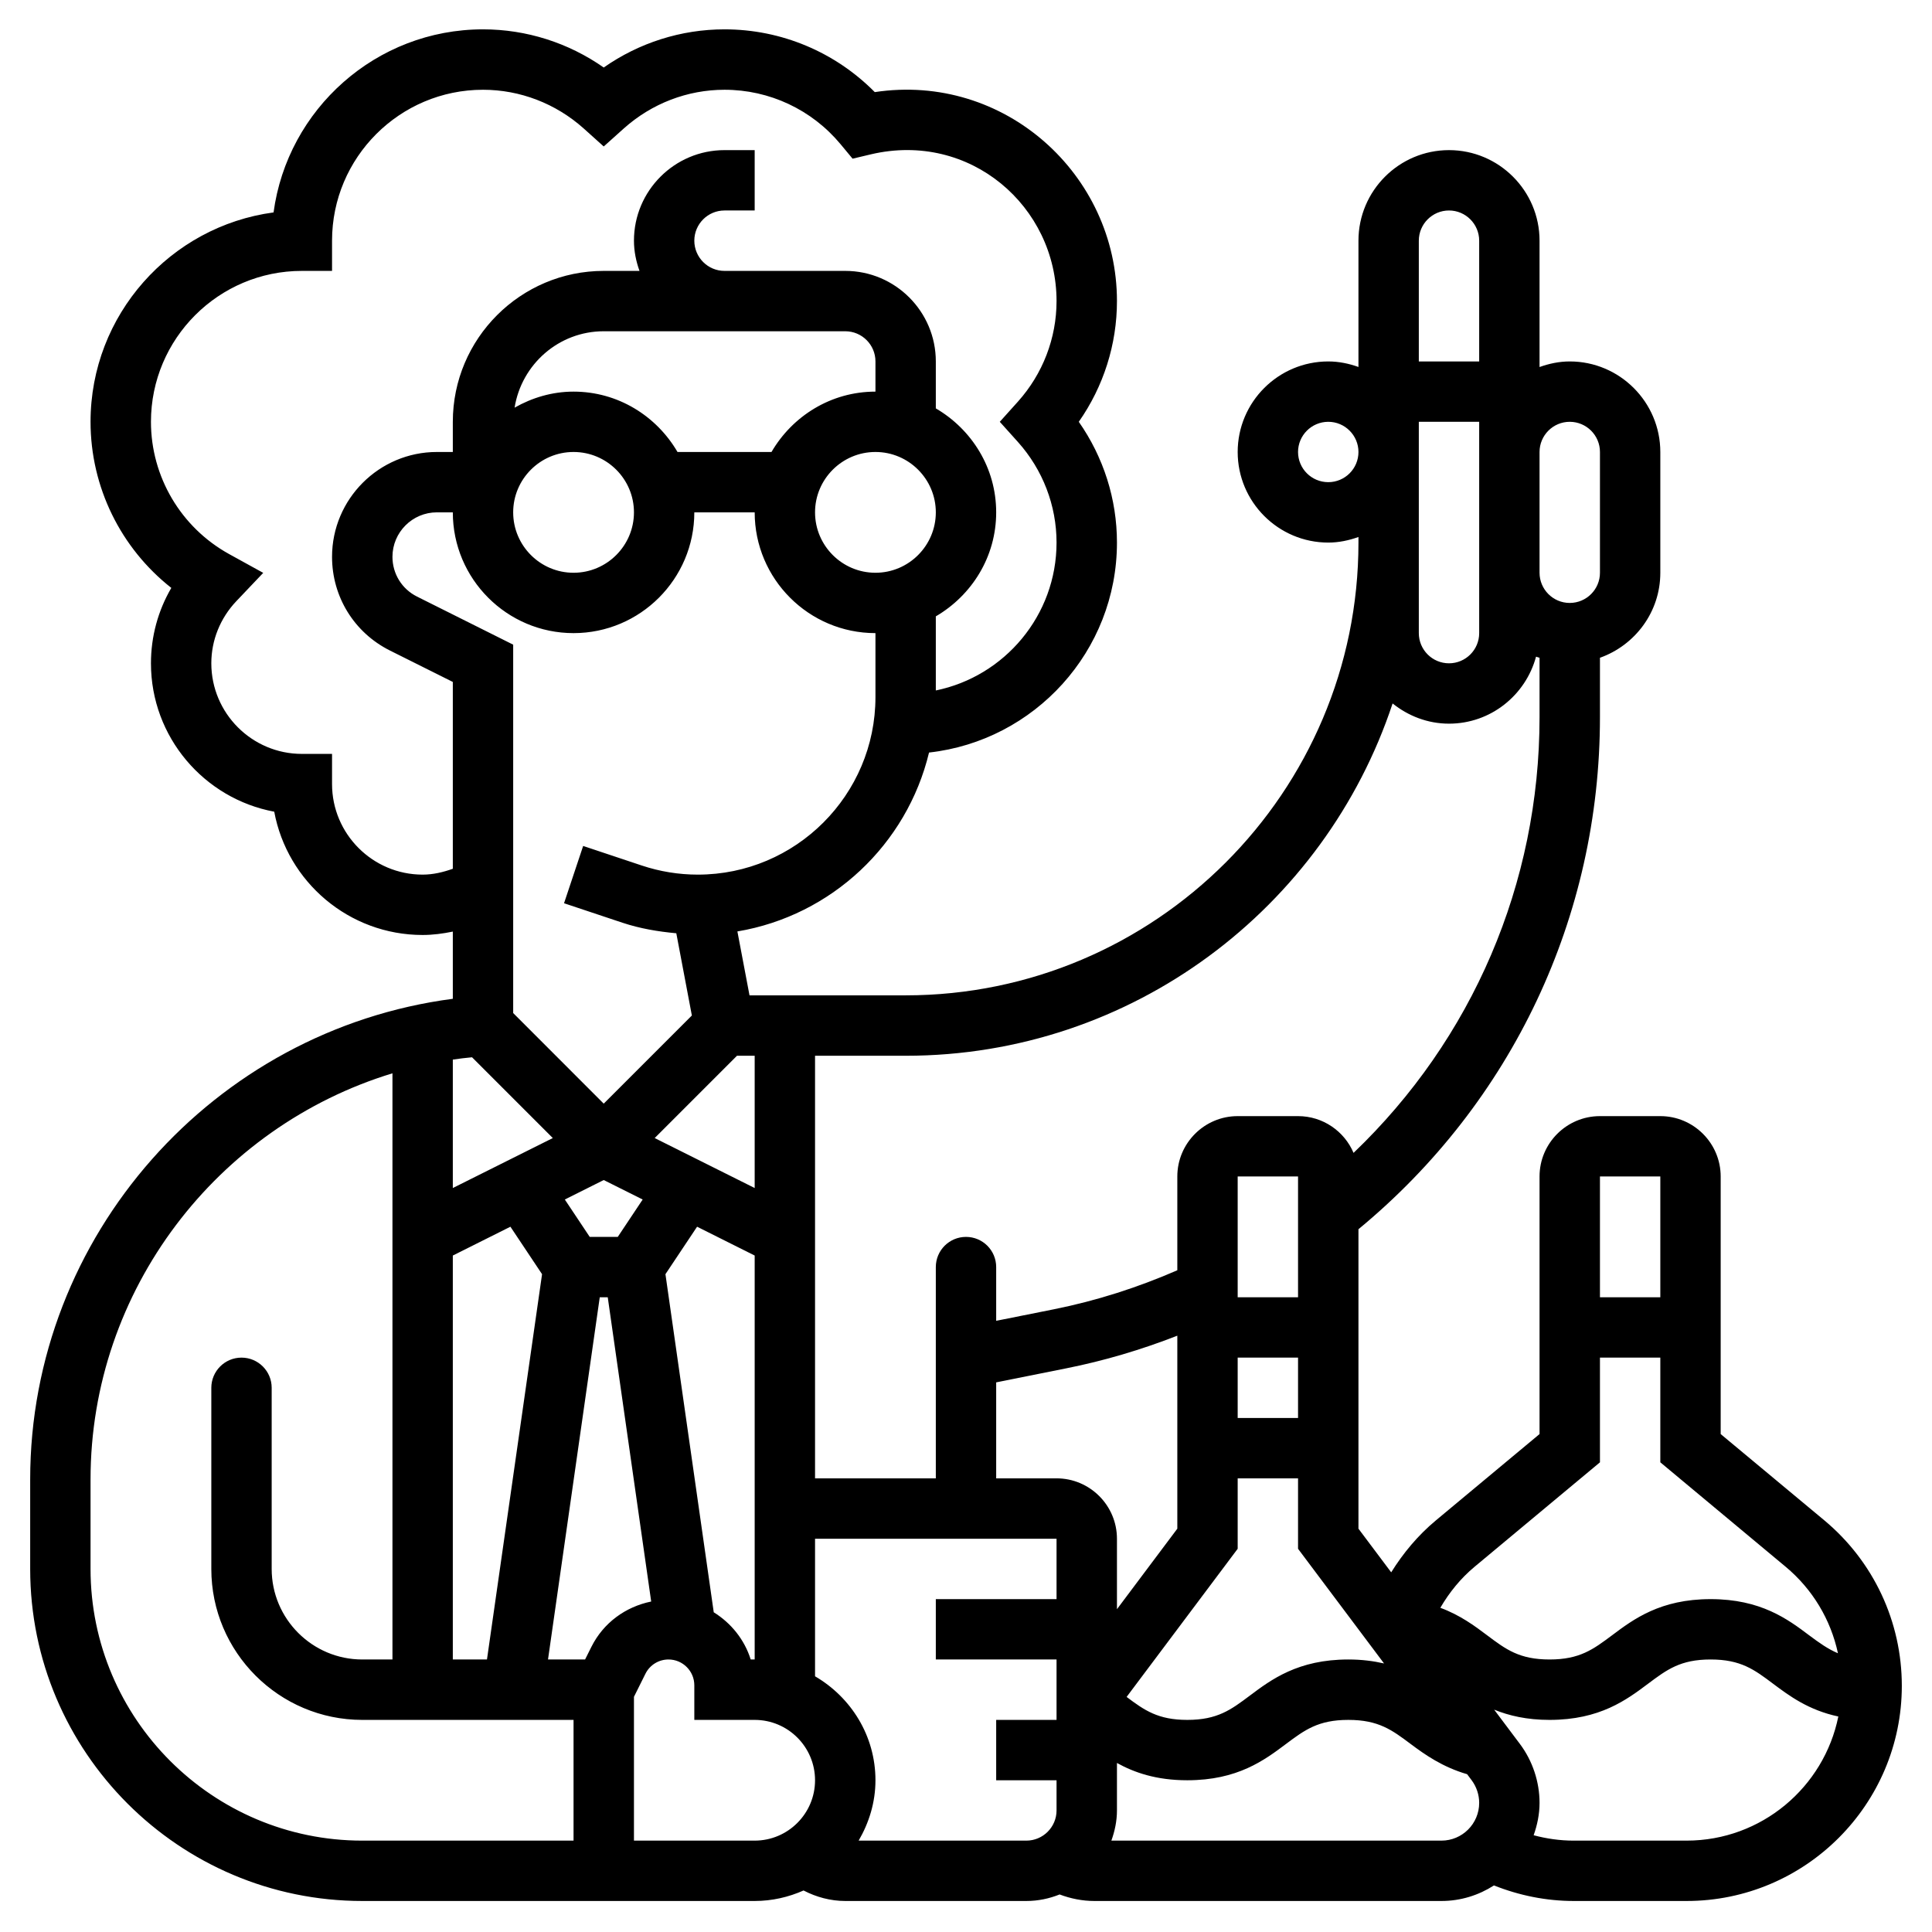 <svg width="37" height="37" viewBox="0 0 37 37" fill="none" xmlns="http://www.w3.org/2000/svg">
<path d="M34.94 29.118L32.953 27.464V22.531C32.953 21.894 32.434 21.375 31.797 21.375H30.641C30.003 21.375 29.484 21.894 29.484 22.531V27.464L27.498 29.118C27.157 29.402 26.874 29.741 26.643 30.112L26.016 29.276V23.541C28.956 21.114 30.641 17.558 30.641 13.735V12.597C31.312 12.358 31.797 11.722 31.797 10.969V8.657C31.797 7.701 31.019 6.922 30.062 6.922C29.859 6.922 29.666 6.964 29.484 7.029V4.609C29.484 3.653 28.706 2.875 27.75 2.875C26.794 2.875 26.016 3.653 26.016 4.609V7.028C25.834 6.963 25.641 6.922 25.438 6.922C24.481 6.922 23.703 7.7 23.703 8.656C23.703 9.612 24.481 10.391 25.438 10.391C25.641 10.391 25.834 10.349 26.016 10.284V10.391C26.016 15.172 22.125 19.062 17.344 19.062H14.354L14.122 17.838C15.925 17.535 17.369 16.172 17.792 14.412C19.813 14.187 21.391 12.471 21.391 10.391C21.391 9.56 21.134 8.755 20.66 8.078C21.134 7.402 21.391 6.596 21.391 5.766C21.391 3.34 19.235 1.389 16.753 1.764C15.994 0.997 14.964 0.562 13.875 0.562C13.044 0.562 12.239 0.819 11.562 1.293C10.886 0.819 10.081 0.562 9.25 0.562C7.202 0.562 5.505 2.092 5.239 4.068C3.264 4.333 1.734 6.03 1.734 8.078C1.734 9.33 2.314 10.499 3.281 11.259C3.026 11.695 2.891 12.191 2.891 12.703C2.891 14.116 3.91 15.295 5.252 15.545C5.501 16.887 6.681 17.906 8.094 17.906C8.289 17.906 8.482 17.88 8.672 17.841V19.128C4.093 19.727 0.578 23.663 0.578 28.333V30.047C0.578 33.553 3.431 36.406 6.938 36.406H14.453C14.787 36.406 15.102 36.332 15.389 36.205C15.634 36.332 15.906 36.406 16.188 36.406H19.656C19.882 36.406 20.096 36.36 20.293 36.281C20.505 36.361 20.729 36.406 20.957 36.406H27.605C27.976 36.406 28.32 36.295 28.611 36.108C29.095 36.301 29.614 36.406 30.137 36.406H32.3C34.573 36.406 36.422 34.557 36.422 32.285C36.422 31.058 35.881 29.904 34.94 29.118ZM31.797 22.531V24.844H30.641V22.531H31.797ZM28.239 30.006L30.641 28.005V26H31.797V28.005L34.198 30.006C34.714 30.436 35.061 31.019 35.199 31.662C35.003 31.579 34.838 31.46 34.649 31.319C34.237 31.009 33.723 30.625 32.76 30.625C31.796 30.625 31.283 31.01 30.871 31.319C30.512 31.587 30.254 31.781 29.676 31.781C29.098 31.781 28.84 31.588 28.482 31.319C28.243 31.139 27.965 30.932 27.584 30.791C27.756 30.496 27.973 30.228 28.239 30.006ZM26.506 31.857C26.305 31.811 26.081 31.781 25.822 31.781C24.858 31.781 24.345 32.166 23.933 32.475C23.575 32.743 23.316 32.938 22.738 32.938C22.178 32.938 21.917 32.754 21.576 32.498L23.703 29.661V28.312H24.859V29.661L26.506 31.857ZM19.078 26.474L20.416 26.206C21.145 26.061 21.858 25.849 22.547 25.58V29.276L21.391 30.818V29.469C21.391 28.831 20.872 28.312 20.234 28.312H19.078V26.474ZM24.859 27.156H23.703V26H24.859V27.156ZM24.859 24.844H23.703V22.531H24.859V24.844ZM30.062 8.078C30.382 8.078 30.641 8.338 30.641 8.656V10.969C30.641 11.287 30.382 11.547 30.062 11.547C29.743 11.547 29.484 11.287 29.484 10.969V8.656C29.484 8.338 29.743 8.078 30.062 8.078ZM27.75 4.031C28.069 4.031 28.328 4.291 28.328 4.609V6.922H27.172V4.609C27.172 4.291 27.431 4.031 27.75 4.031ZM25.438 9.234C25.118 9.234 24.859 8.975 24.859 8.656C24.859 8.338 25.118 8.078 25.438 8.078C25.757 8.078 26.016 8.338 26.016 8.656C26.016 8.975 25.757 9.234 25.438 9.234ZM27.172 8.078H28.328V12.125C28.328 12.444 28.069 12.703 27.75 12.703C27.431 12.703 27.172 12.444 27.172 12.125V8.078ZM26.67 13.472C26.967 13.71 27.34 13.859 27.75 13.859C28.549 13.859 29.218 13.313 29.417 12.576C29.439 12.585 29.462 12.589 29.484 12.597V13.735C29.484 16.922 28.197 19.904 25.922 22.079C25.746 21.665 25.336 21.375 24.859 21.375H23.703C23.066 21.375 22.547 21.894 22.547 22.531V24.327C21.792 24.656 21.002 24.91 20.189 25.073L19.078 25.295V24.266C19.078 23.946 18.819 23.688 18.5 23.688C18.181 23.688 17.922 23.946 17.922 24.266V28.312H15.609V20.219H17.344C21.687 20.219 25.374 17.385 26.67 13.472ZM14.453 31.781H14.377C14.258 31.401 14.002 31.084 13.669 30.877L12.744 24.402L13.35 23.493L14.453 24.045V31.781ZM11.327 31.537L11.205 31.781H10.495L11.486 24.844H11.639L12.471 30.671C11.982 30.771 11.558 31.076 11.327 31.537ZM9.04 20.248L10.587 21.795L8.672 22.752V20.292C8.793 20.274 8.916 20.26 9.04 20.248ZM14.114 20.219H14.453V22.752L12.538 21.795L14.114 20.219ZM11.831 23.688H11.294L10.817 22.972L11.562 22.599L12.308 22.972L11.831 23.688ZM8.672 24.045L9.775 23.493L10.381 24.402L9.326 31.781H8.672V24.045ZM16.766 13.349C16.766 15.224 15.24 16.75 13.364 16.75C12.998 16.75 12.636 16.691 12.289 16.575L11.168 16.201L10.802 17.298L11.923 17.672C12.257 17.783 12.603 17.841 12.952 17.873L13.25 19.448L11.562 21.136L9.828 19.401V12.346L7.986 11.425C7.696 11.28 7.516 10.988 7.516 10.664C7.516 10.195 7.897 9.812 8.367 9.812H8.672C8.672 11.088 9.709 12.125 10.984 12.125C12.26 12.125 13.297 11.088 13.297 9.812H14.453C14.453 11.088 15.49 12.125 16.766 12.125V13.349ZM16.188 6.344C16.507 6.344 16.766 6.603 16.766 6.922V7.5C15.914 7.5 15.176 7.968 14.775 8.656H12.975C12.574 7.968 11.836 7.5 10.984 7.5C10.572 7.5 10.19 7.617 9.855 7.807C9.987 6.98 10.699 6.344 11.562 6.344H16.188ZM16.766 10.969C16.128 10.969 15.609 10.45 15.609 9.812C15.609 9.175 16.128 8.656 16.766 8.656C17.403 8.656 17.922 9.175 17.922 9.812C17.922 10.45 17.403 10.969 16.766 10.969ZM10.984 8.656C11.622 8.656 12.141 9.175 12.141 9.812C12.141 10.45 11.622 10.969 10.984 10.969C10.347 10.969 9.828 10.45 9.828 9.812C9.828 9.175 10.347 8.656 10.984 8.656ZM8.094 16.75C7.138 16.75 6.359 15.972 6.359 15.016V14.438H5.781C4.825 14.438 4.047 13.659 4.047 12.703C4.047 12.262 4.217 11.839 4.526 11.513L5.041 10.971L4.386 10.61C3.464 10.1 2.891 9.13 2.891 8.078C2.891 6.484 4.187 5.188 5.781 5.188H6.359V4.609C6.359 3.015 7.656 1.719 9.25 1.719C9.959 1.719 10.643 1.982 11.177 2.459L11.562 2.805L11.948 2.459C12.482 1.982 13.166 1.719 13.875 1.719C14.736 1.719 15.547 2.099 16.099 2.763L16.328 3.039L16.677 2.956C18.582 2.508 20.234 3.957 20.234 5.766C20.234 6.476 19.971 7.16 19.494 7.692L19.147 8.078L19.494 8.464C19.971 8.996 20.234 9.681 20.234 10.391C20.234 11.786 19.239 12.954 17.922 13.223V11.804C18.61 11.402 19.078 10.665 19.078 9.812C19.078 8.96 18.61 8.223 17.922 7.821V6.922C17.922 5.966 17.144 5.188 16.188 5.188H13.875C13.556 5.188 13.297 4.928 13.297 4.609C13.297 4.291 13.556 4.031 13.875 4.031H14.453V2.875H13.875C12.919 2.875 12.141 3.653 12.141 4.609C12.141 4.813 12.182 5.006 12.247 5.188H11.562C9.969 5.188 8.672 6.484 8.672 8.078V8.656H8.367C7.26 8.656 6.359 9.557 6.359 10.664C6.359 11.429 6.784 12.117 7.469 12.459L8.672 13.06V16.638C8.486 16.704 8.294 16.75 8.094 16.75ZM1.734 30.047V28.333C1.734 24.701 4.164 21.576 7.516 20.555V31.781H6.938C5.981 31.781 5.203 31.003 5.203 30.047V26.578C5.203 26.259 4.944 26 4.625 26C4.306 26 4.047 26.259 4.047 26.578V30.047C4.047 31.641 5.344 32.938 6.938 32.938H10.984V35.25H6.938C4.068 35.25 1.734 32.916 1.734 30.047ZM12.141 35.25V32.496L12.361 32.054C12.445 31.886 12.615 31.781 12.803 31.781C13.075 31.781 13.297 32.003 13.297 32.275V32.938H14.453C15.091 32.938 15.609 33.456 15.609 34.094C15.609 34.731 15.091 35.25 14.453 35.25H12.141ZM16.444 35.25C16.643 34.908 16.766 34.517 16.766 34.094C16.766 33.242 16.297 32.504 15.609 32.103V29.469H20.234V30.625H17.922V31.781H20.234V32.938H19.078V34.094H20.234V34.672C20.234 34.99 19.975 35.25 19.656 35.25H16.444ZM27.605 35.25H21.284C21.349 35.069 21.391 34.875 21.391 34.672V33.763C21.724 33.947 22.145 34.094 22.738 34.094C23.702 34.094 24.215 33.709 24.627 33.4C24.985 33.132 25.244 32.938 25.822 32.938C26.401 32.938 26.659 33.132 27.017 33.4C27.287 33.602 27.623 33.84 28.097 33.978L28.184 34.094C28.277 34.219 28.328 34.372 28.328 34.527C28.328 34.926 28.004 35.25 27.605 35.25ZM32.3 35.25H30.137C29.874 35.25 29.619 35.213 29.371 35.147C29.44 34.952 29.484 34.746 29.484 34.527C29.484 34.124 29.351 33.723 29.109 33.4L28.615 32.742C28.899 32.857 29.239 32.938 29.676 32.938C30.64 32.938 31.152 32.553 31.564 32.244C31.923 31.976 32.181 31.781 32.76 31.781C33.338 31.781 33.597 31.975 33.955 32.244C34.265 32.476 34.633 32.751 35.206 32.873C34.932 34.227 33.734 35.25 32.3 35.25Z" fill="black"/>
</svg>

